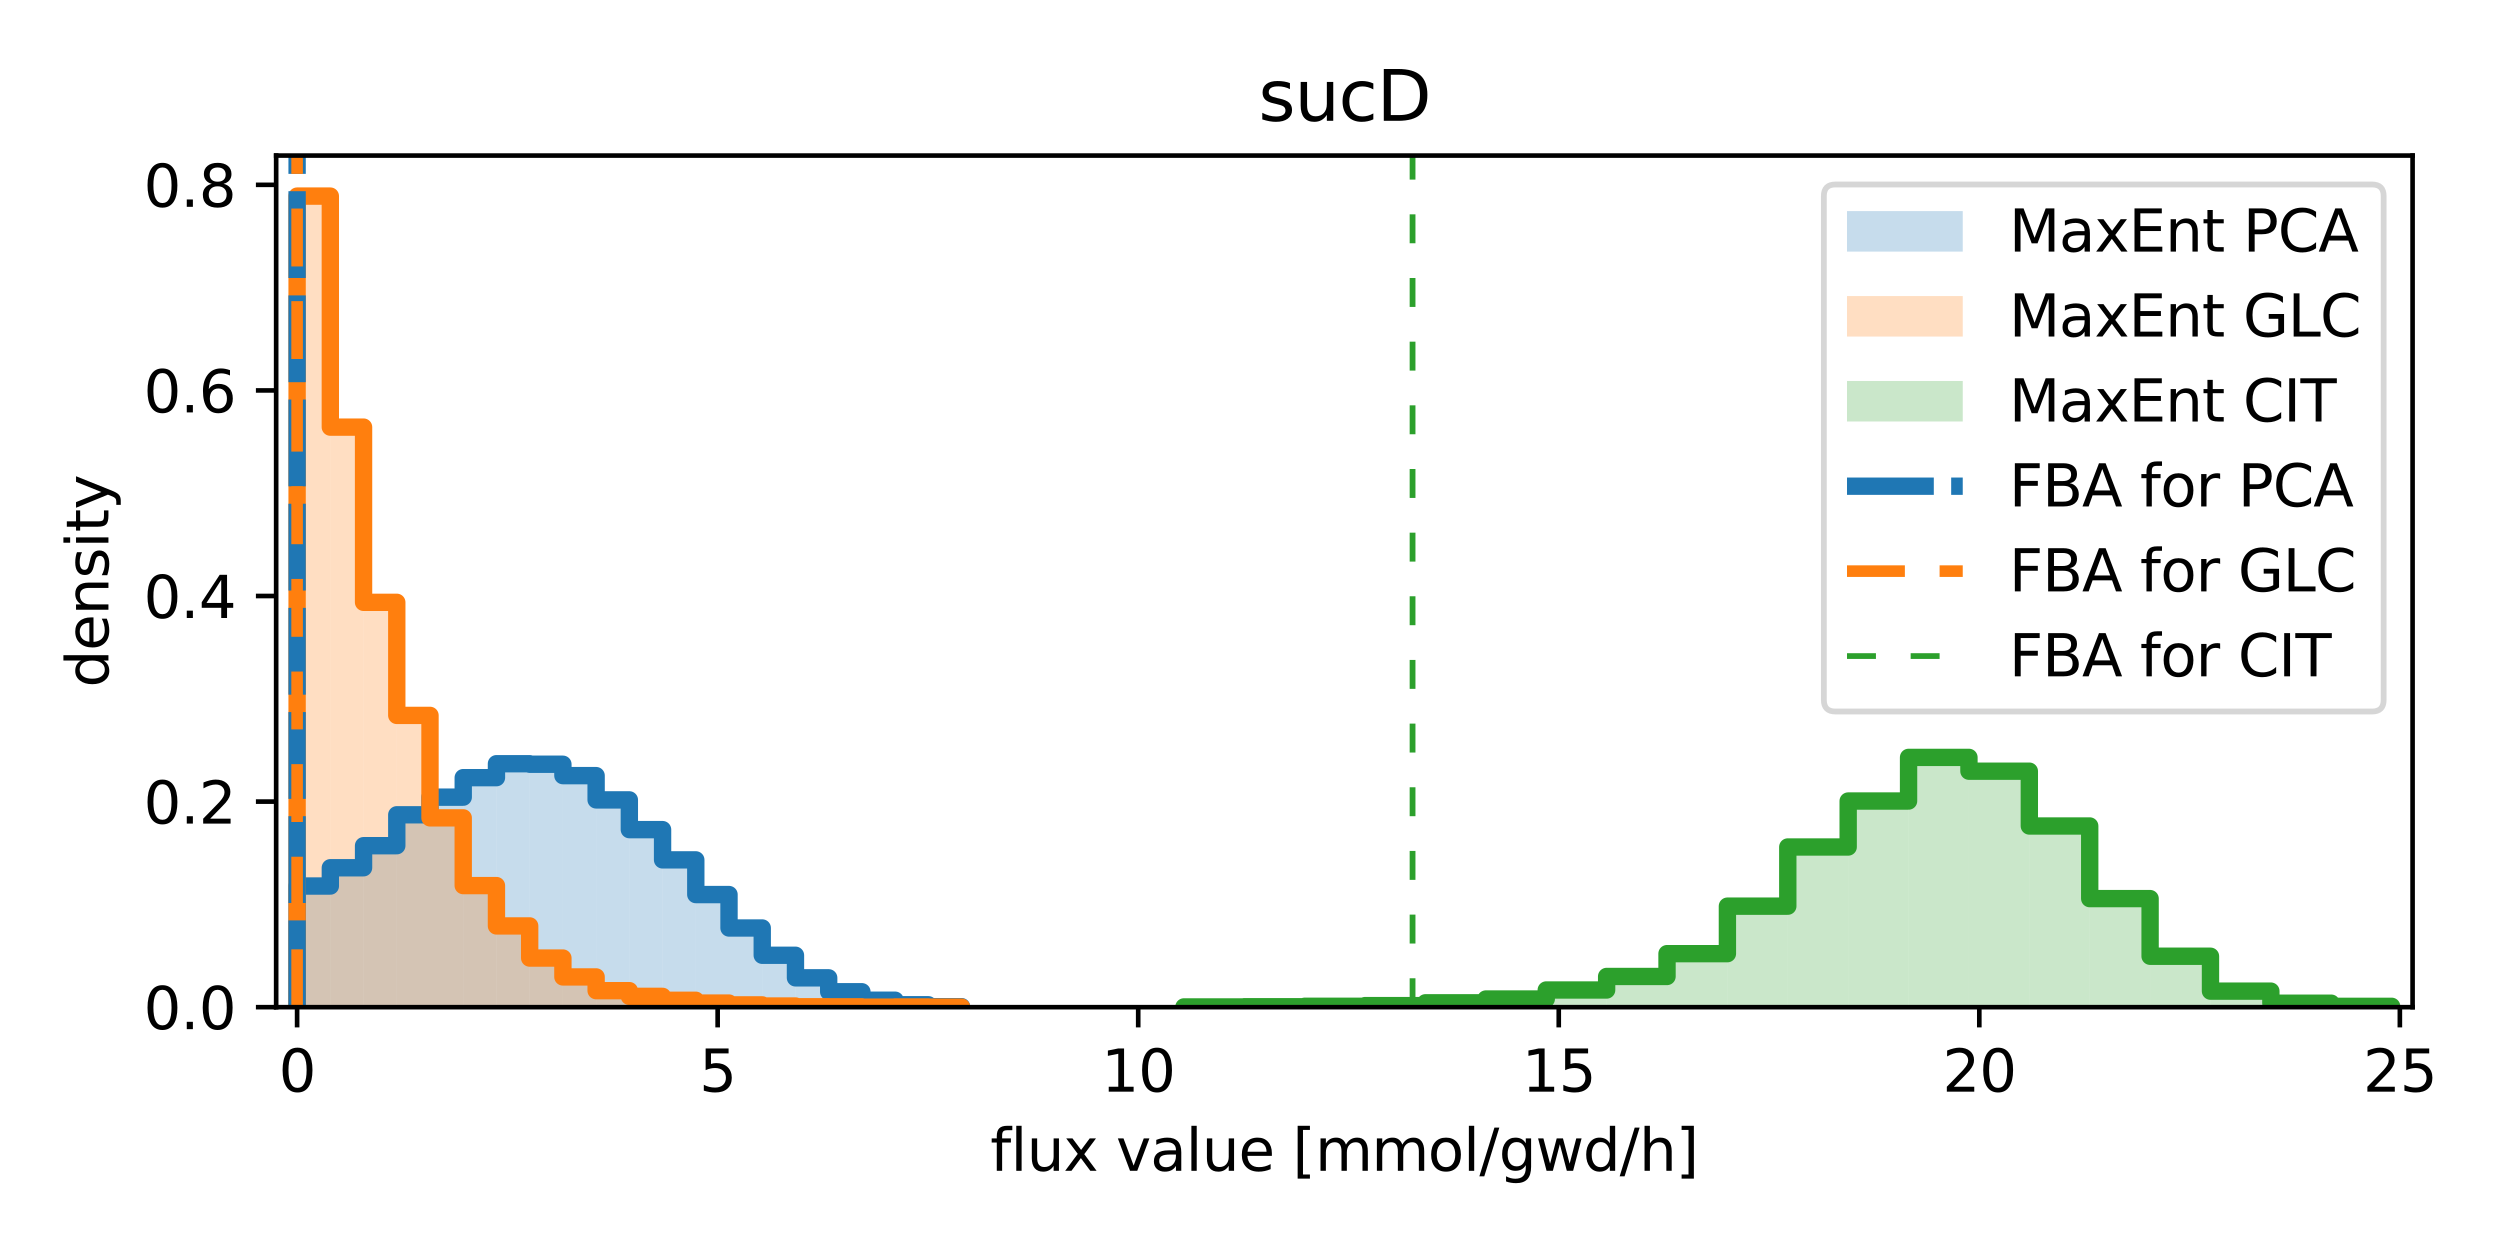 <?xml version="1.0" encoding="utf-8" standalone="no"?>
<!DOCTYPE svg PUBLIC "-//W3C//DTD SVG 1.1//EN"
  "http://www.w3.org/Graphics/SVG/1.1/DTD/svg11.dtd">
<svg xmlns:xlink="http://www.w3.org/1999/xlink" width="432pt" height="216pt" viewBox="0 0 432 216" xmlns="http://www.w3.org/2000/svg" version="1.1">
 <defs>
  <style type="text/css">*{stroke-linejoin: round; stroke-linecap: butt}</style>
 </defs>
 <g id="figure_1">
  <g id="patch_1">
   <path d="M 0 216 
L 432 216 
L 432 0 
L 0 0 
z
" style="fill: #ffffff"/>
  </g>
  <g id="axes_1">
   <g id="patch_2">
    <path d="M 47.72 174.04 
L 416.895 174.04 
L 416.895 26.88 
L 47.72 26.88 
z
" style="fill: #ffffff"/>
   </g>
   <g id="patch_3">
    <path d="M 51.341 174.04 
L 57.082 174.04 
L 57.082 153.107 
L 51.341 153.107 
z
" clip-path="url(#p8835804c3e)" style="fill: #1f77b4; opacity: 0.25"/>
   </g>
   <g id="patch_4">
    <path d="M 57.082 174.04 
L 62.823 174.04 
L 62.823 149.948 
L 57.082 149.948 
z
" clip-path="url(#p8835804c3e)" style="fill: #1f77b4; opacity: 0.25"/>
   </g>
   <g id="patch_5">
    <path d="M 62.823 174.04 
L 68.564 174.04 
L 68.564 146.137 
L 62.823 146.137 
z
" clip-path="url(#p8835804c3e)" style="fill: #1f77b4; opacity: 0.25"/>
   </g>
   <g id="patch_6">
    <path d="M 68.564 174.04 
L 74.305 174.04 
L 74.305 140.797 
L 68.564 140.797 
z
" clip-path="url(#p8835804c3e)" style="fill: #1f77b4; opacity: 0.25"/>
   </g>
   <g id="patch_7">
    <path d="M 74.305 174.04 
L 80.046 174.04 
L 80.046 137.75 
L 74.305 137.75 
z
" clip-path="url(#p8835804c3e)" style="fill: #1f77b4; opacity: 0.25"/>
   </g>
   <g id="patch_8">
    <path d="M 80.046 174.04 
L 85.787 174.04 
L 85.787 134.378 
L 80.046 134.378 
z
" clip-path="url(#p8835804c3e)" style="fill: #1f77b4; opacity: 0.25"/>
   </g>
   <g id="patch_9">
    <path d="M 85.787 174.04 
L 91.528 174.04 
L 91.528 131.972 
L 85.787 131.972 
z
" clip-path="url(#p8835804c3e)" style="fill: #1f77b4; opacity: 0.25"/>
   </g>
   <g id="patch_10">
    <path d="M 91.528 174.04 
L 97.269 174.04 
L 97.269 132.062 
L 91.528 132.062 
z
" clip-path="url(#p8835804c3e)" style="fill: #1f77b4; opacity: 0.25"/>
   </g>
   <g id="patch_11">
    <path d="M 97.269 174.04 
L 103.01 174.04 
L 103.01 134.029 
L 97.269 134.029 
z
" clip-path="url(#p8835804c3e)" style="fill: #1f77b4; opacity: 0.25"/>
   </g>
   <g id="patch_12">
    <path d="M 103.01 174.04 
L 108.751 174.04 
L 108.751 138.222 
L 103.01 138.222 
z
" clip-path="url(#p8835804c3e)" style="fill: #1f77b4; opacity: 0.25"/>
   </g>
   <g id="patch_13">
    <path d="M 108.751 174.04 
L 114.492 174.04 
L 114.492 143.36 
L 108.751 143.36 
z
" clip-path="url(#p8835804c3e)" style="fill: #1f77b4; opacity: 0.25"/>
   </g>
   <g id="patch_14">
    <path d="M 114.492 174.04 
L 120.233 174.04 
L 120.233 148.588 
L 114.492 148.588 
z
" clip-path="url(#p8835804c3e)" style="fill: #1f77b4; opacity: 0.25"/>
   </g>
   <g id="patch_15">
    <path d="M 120.233 174.04 
L 125.974 174.04 
L 125.974 154.58 
L 120.233 154.58 
z
" clip-path="url(#p8835804c3e)" style="fill: #1f77b4; opacity: 0.25"/>
   </g>
   <g id="patch_16">
    <path d="M 125.974 174.04 
L 131.715 174.04 
L 131.715 160.358 
L 125.974 160.358 
z
" clip-path="url(#p8835804c3e)" style="fill: #1f77b4; opacity: 0.25"/>
   </g>
   <g id="patch_17">
    <path d="M 131.715 174.04 
L 137.456 174.04 
L 137.456 165.069 
L 131.715 165.069 
z
" clip-path="url(#p8835804c3e)" style="fill: #1f77b4; opacity: 0.25"/>
   </g>
   <g id="patch_18">
    <path d="M 137.456 174.04 
L 143.197 174.04 
L 143.197 168.97 
L 137.456 168.97 
z
" clip-path="url(#p8835804c3e)" style="fill: #1f77b4; opacity: 0.25"/>
   </g>
   <g id="patch_19">
    <path d="M 143.197 174.04 
L 148.938 174.04 
L 148.938 171.376 
L 143.197 171.376 
z
" clip-path="url(#p8835804c3e)" style="fill: #1f77b4; opacity: 0.25"/>
   </g>
   <g id="patch_20">
    <path d="M 148.938 174.04 
L 154.679 174.04 
L 154.679 172.837 
L 148.938 172.837 
z
" clip-path="url(#p8835804c3e)" style="fill: #1f77b4; opacity: 0.25"/>
   </g>
   <g id="patch_21">
    <path d="M 154.679 174.04 
L 160.42 174.04 
L 160.42 173.624 
L 154.679 173.624 
z
" clip-path="url(#p8835804c3e)" style="fill: #1f77b4; opacity: 0.25"/>
   </g>
   <g id="patch_22">
    <path d="M 160.42 174.04 
L 166.161 174.04 
L 166.161 173.95 
L 160.42 173.95 
z
" clip-path="url(#p8835804c3e)" style="fill: #1f77b4; opacity: 0.25"/>
   </g>
   <g id="patch_23">
    <path d="M 51.34 174.04 
L 57.081 174.04 
L 57.081 33.888 
L 51.34 33.888 
z
" clip-path="url(#p8835804c3e)" style="fill: #ff7f0e; opacity: 0.25"/>
   </g>
   <g id="patch_24">
    <path d="M 57.081 174.04 
L 62.822 174.04 
L 62.822 73.807 
L 57.081 73.807 
z
" clip-path="url(#p8835804c3e)" style="fill: #ff7f0e; opacity: 0.25"/>
   </g>
   <g id="patch_25">
    <path d="M 62.822 174.04 
L 68.563 174.04 
L 68.563 104.082 
L 62.822 104.082 
z
" clip-path="url(#p8835804c3e)" style="fill: #ff7f0e; opacity: 0.25"/>
   </g>
   <g id="patch_26">
    <path d="M 68.563 174.04 
L 74.304 174.04 
L 74.304 123.62 
L 68.563 123.62 
z
" clip-path="url(#p8835804c3e)" style="fill: #ff7f0e; opacity: 0.25"/>
   </g>
   <g id="patch_27">
    <path d="M 74.304 174.04 
L 80.045 174.04 
L 80.045 141.326 
L 74.304 141.326 
z
" clip-path="url(#p8835804c3e)" style="fill: #ff7f0e; opacity: 0.25"/>
   </g>
   <g id="patch_28">
    <path d="M 80.045 174.04 
L 85.786 174.04 
L 85.786 153.029 
L 80.045 153.029 
z
" clip-path="url(#p8835804c3e)" style="fill: #ff7f0e; opacity: 0.25"/>
   </g>
   <g id="patch_29">
    <path d="M 85.786 174.04 
L 91.528 174.04 
L 91.528 159.999 
L 85.786 159.999 
z
" clip-path="url(#p8835804c3e)" style="fill: #ff7f0e; opacity: 0.25"/>
   </g>
   <g id="patch_30">
    <path d="M 91.528 174.04 
L 97.269 174.04 
L 97.269 165.552 
L 91.528 165.552 
z
" clip-path="url(#p8835804c3e)" style="fill: #ff7f0e; opacity: 0.25"/>
   </g>
   <g id="patch_31">
    <path d="M 97.269 174.04 
L 103.01 174.04 
L 103.01 168.813 
L 97.269 168.813 
z
" clip-path="url(#p8835804c3e)" style="fill: #ff7f0e; opacity: 0.25"/>
   </g>
   <g id="patch_32">
    <path d="M 103.01 174.04 
L 108.751 174.04 
L 108.751 171.185 
L 103.01 171.185 
z
" clip-path="url(#p8835804c3e)" style="fill: #ff7f0e; opacity: 0.25"/>
   </g>
   <g id="patch_33">
    <path d="M 108.751 174.04 
L 114.492 174.04 
L 114.492 172.174 
L 108.751 172.174 
z
" clip-path="url(#p8835804c3e)" style="fill: #ff7f0e; opacity: 0.25"/>
   </g>
   <g id="patch_34">
    <path d="M 114.492 174.04 
L 120.233 174.04 
L 120.233 172.848 
L 114.492 172.848 
z
" clip-path="url(#p8835804c3e)" style="fill: #ff7f0e; opacity: 0.25"/>
   </g>
   <g id="patch_35">
    <path d="M 120.233 174.04 
L 125.974 174.04 
L 125.974 173.332 
L 120.233 173.332 
z
" clip-path="url(#p8835804c3e)" style="fill: #ff7f0e; opacity: 0.25"/>
   </g>
   <g id="patch_36">
    <path d="M 125.974 174.04 
L 131.716 174.04 
L 131.716 173.647 
L 125.974 173.647 
z
" clip-path="url(#p8835804c3e)" style="fill: #ff7f0e; opacity: 0.25"/>
   </g>
   <g id="patch_37">
    <path d="M 131.716 174.04 
L 137.457 174.04 
L 137.457 173.838 
L 131.716 173.838 
z
" clip-path="url(#p8835804c3e)" style="fill: #ff7f0e; opacity: 0.25"/>
   </g>
   <g id="patch_38">
    <path d="M 137.457 174.04 
L 143.198 174.04 
L 143.198 173.961 
L 137.457 173.961 
z
" clip-path="url(#p8835804c3e)" style="fill: #ff7f0e; opacity: 0.25"/>
   </g>
   <g id="patch_39">
    <path d="M 143.198 174.04 
L 148.939 174.04 
L 148.939 173.973 
L 143.198 173.973 
z
" clip-path="url(#p8835804c3e)" style="fill: #ff7f0e; opacity: 0.25"/>
   </g>
   <g id="patch_40">
    <path d="M 148.939 174.04 
L 154.68 174.04 
L 154.68 174.029 
L 148.939 174.029 
z
" clip-path="url(#p8835804c3e)" style="fill: #ff7f0e; opacity: 0.25"/>
   </g>
   <g id="patch_41">
    <path d="M 154.68 174.04 
L 160.421 174.04 
L 160.421 173.995 
L 154.68 173.995 
z
" clip-path="url(#p8835804c3e)" style="fill: #ff7f0e; opacity: 0.25"/>
   </g>
   <g id="patch_42">
    <path d="M 160.421 174.04 
L 166.162 174.04 
L 166.162 174.029 
L 160.421 174.029 
z
" clip-path="url(#p8835804c3e)" style="fill: #ff7f0e; opacity: 0.25"/>
   </g>
   <g id="patch_43">
    <path d="M 204.585 174.04 
L 215.019 174.04 
L 215.019 173.997 
L 204.585 173.997 
z
" clip-path="url(#p8835804c3e)" style="fill: #2ca02c; opacity: 0.25"/>
   </g>
   <g id="patch_44">
    <path d="M 215.019 174.04 
L 225.454 174.04 
L 225.454 173.96 
L 215.019 173.96 
z
" clip-path="url(#p8835804c3e)" style="fill: #2ca02c; opacity: 0.25"/>
   </g>
   <g id="patch_45">
    <path d="M 225.454 174.04 
L 235.888 174.04 
L 235.888 173.885 
L 225.454 173.885 
z
" clip-path="url(#p8835804c3e)" style="fill: #2ca02c; opacity: 0.25"/>
   </g>
   <g id="patch_46">
    <path d="M 235.888 174.04 
L 246.323 174.04 
L 246.323 173.768 
L 235.888 173.768 
z
" clip-path="url(#p8835804c3e)" style="fill: #2ca02c; opacity: 0.25"/>
   </g>
   <g id="patch_47">
    <path d="M 246.323 174.04 
L 256.757 174.04 
L 256.757 173.285 
L 246.323 173.285 
z
" clip-path="url(#p8835804c3e)" style="fill: #2ca02c; opacity: 0.25"/>
   </g>
   <g id="patch_48">
    <path d="M 256.757 174.04 
L 267.192 174.04 
L 267.192 172.63 
L 256.757 172.63 
z
" clip-path="url(#p8835804c3e)" style="fill: #2ca02c; opacity: 0.25"/>
   </g>
   <g id="patch_49">
    <path d="M 267.192 174.04 
L 277.626 174.04 
L 277.626 171.071 
L 267.192 171.071 
z
" clip-path="url(#p8835804c3e)" style="fill: #2ca02c; opacity: 0.25"/>
   </g>
   <g id="patch_50">
    <path d="M 277.626 174.04 
L 288.061 174.04 
L 288.061 168.733 
L 277.626 168.733 
z
" clip-path="url(#p8835804c3e)" style="fill: #2ca02c; opacity: 0.25"/>
   </g>
   <g id="patch_51">
    <path d="M 288.061 174.04 
L 298.496 174.04 
L 298.496 164.793 
L 288.061 164.793 
z
" clip-path="url(#p8835804c3e)" style="fill: #2ca02c; opacity: 0.25"/>
   </g>
   <g id="patch_52">
    <path d="M 298.496 174.04 
L 308.93 174.04 
L 308.93 156.585 
L 298.496 156.585 
z
" clip-path="url(#p8835804c3e)" style="fill: #2ca02c; opacity: 0.25"/>
   </g>
   <g id="patch_53">
    <path d="M 308.93 174.04 
L 319.365 174.04 
L 319.365 146.361 
L 308.93 146.361 
z
" clip-path="url(#p8835804c3e)" style="fill: #2ca02c; opacity: 0.25"/>
   </g>
   <g id="patch_54">
    <path d="M 319.365 174.04 
L 329.799 174.04 
L 329.799 138.419 
L 319.365 138.419 
z
" clip-path="url(#p8835804c3e)" style="fill: #2ca02c; opacity: 0.25"/>
   </g>
   <g id="patch_55">
    <path d="M 329.799 174.04 
L 340.234 174.04 
L 340.234 130.879 
L 329.799 130.879 
z
" clip-path="url(#p8835804c3e)" style="fill: #2ca02c; opacity: 0.25"/>
   </g>
   <g id="patch_56">
    <path d="M 340.234 174.04 
L 350.668 174.04 
L 350.668 133.26 
L 340.234 133.26 
z
" clip-path="url(#p8835804c3e)" style="fill: #2ca02c; opacity: 0.25"/>
   </g>
   <g id="patch_57">
    <path d="M 350.668 174.04 
L 361.103 174.04 
L 361.103 142.73 
L 350.668 142.73 
z
" clip-path="url(#p8835804c3e)" style="fill: #2ca02c; opacity: 0.25"/>
   </g>
   <g id="patch_58">
    <path d="M 361.103 174.04 
L 371.537 174.04 
L 371.537 155.28 
L 361.103 155.28 
z
" clip-path="url(#p8835804c3e)" style="fill: #2ca02c; opacity: 0.25"/>
   </g>
   <g id="patch_59">
    <path d="M 371.537 174.04 
L 381.972 174.04 
L 381.972 165.238 
L 371.537 165.238 
z
" clip-path="url(#p8835804c3e)" style="fill: #2ca02c; opacity: 0.25"/>
   </g>
   <g id="patch_60">
    <path d="M 381.972 174.04 
L 392.406 174.04 
L 392.406 171.269 
L 381.972 171.269 
z
" clip-path="url(#p8835804c3e)" style="fill: #2ca02c; opacity: 0.25"/>
   </g>
   <g id="patch_61">
    <path d="M 392.406 174.04 
L 402.841 174.04 
L 402.841 173.353 
L 392.406 173.353 
z
" clip-path="url(#p8835804c3e)" style="fill: #2ca02c; opacity: 0.25"/>
   </g>
   <g id="patch_62">
    <path d="M 402.841 174.04 
L 413.275 174.04 
L 413.275 173.892 
L 402.841 173.892 
z
" clip-path="url(#p8835804c3e)" style="fill: #2ca02c; opacity: 0.25"/>
   </g>
   <g id="matplotlib.axis_1">
    <g id="xtick_1">
     <g id="line2d_1">
      <defs>
       <path id="m12330451da" d="M 0 0 
L 0 3.5 
" style="stroke: #000000; stroke-width: 0.8"/>
      </defs>
      <g>
       <use xlink:href="#m12330451da" x="51.339" y="174.04" style="stroke: #000000; stroke-width: 0.8"/>
      </g>
     </g>
     <g id="text_1">
      <!-- 0 -->
      <g transform="translate(48.158 188.638) scale(0.1 -0.1)">
       <defs>
        <path id="DejaVuSans-30" d="M 2034 4250 
Q 1547 4250 1301 3770 
Q 1056 3291 1056 2328 
Q 1056 1369 1301 889 
Q 1547 409 2034 409 
Q 2525 409 2770 889 
Q 3016 1369 3016 2328 
Q 3016 3291 2770 3770 
Q 2525 4250 2034 4250 
z
M 2034 4750 
Q 2819 4750 3233 4129 
Q 3647 3509 3647 2328 
Q 3647 1150 3233 529 
Q 2819 -91 2034 -91 
Q 1250 -91 836 529 
Q 422 1150 422 2328 
Q 422 3509 836 4129 
Q 1250 4750 2034 4750 
z
" transform="scale(0.016)"/>
       </defs>
       <use xlink:href="#DejaVuSans-30"/>
      </g>
     </g>
    </g>
    <g id="xtick_2">
     <g id="line2d_2">
      <g>
       <use xlink:href="#m12330451da" x="124.011" y="174.04" style="stroke: #000000; stroke-width: 0.8"/>
      </g>
     </g>
     <g id="text_2">
      <!-- 5 -->
      <g transform="translate(120.829 188.638) scale(0.1 -0.1)">
       <defs>
        <path id="DejaVuSans-35" d="M 691 4666 
L 3169 4666 
L 3169 4134 
L 1269 4134 
L 1269 2991 
Q 1406 3038 1543 3061 
Q 1681 3084 1819 3084 
Q 2600 3084 3056 2656 
Q 3513 2228 3513 1497 
Q 3513 744 3044 326 
Q 2575 -91 1722 -91 
Q 1428 -91 1123 -41 
Q 819 9 494 109 
L 494 744 
Q 775 591 1075 516 
Q 1375 441 1709 441 
Q 2250 441 2565 725 
Q 2881 1009 2881 1497 
Q 2881 1984 2565 2268 
Q 2250 2553 1709 2553 
Q 1456 2553 1204 2497 
Q 953 2441 691 2322 
L 691 4666 
z
" transform="scale(0.016)"/>
       </defs>
       <use xlink:href="#DejaVuSans-35"/>
      </g>
     </g>
    </g>
    <g id="xtick_3">
     <g id="line2d_3">
      <g>
       <use xlink:href="#m12330451da" x="196.682" y="174.04" style="stroke: #000000; stroke-width: 0.8"/>
      </g>
     </g>
     <g id="text_3">
      <!-- 10 -->
      <g transform="translate(190.319 188.638) scale(0.1 -0.1)">
       <defs>
        <path id="DejaVuSans-31" d="M 794 531 
L 1825 531 
L 1825 4091 
L 703 3866 
L 703 4441 
L 1819 4666 
L 2450 4666 
L 2450 531 
L 3481 531 
L 3481 0 
L 794 0 
L 794 531 
z
" transform="scale(0.016)"/>
       </defs>
       <use xlink:href="#DejaVuSans-31"/>
       <use xlink:href="#DejaVuSans-30" x="63.623"/>
      </g>
     </g>
    </g>
    <g id="xtick_4">
     <g id="line2d_4">
      <g>
       <use xlink:href="#m12330451da" x="269.353" y="174.04" style="stroke: #000000; stroke-width: 0.8"/>
      </g>
     </g>
     <g id="text_4">
      <!-- 15 -->
      <g transform="translate(262.99 188.638) scale(0.1 -0.1)">
       <use xlink:href="#DejaVuSans-31"/>
       <use xlink:href="#DejaVuSans-35" x="63.623"/>
      </g>
     </g>
    </g>
    <g id="xtick_5">
     <g id="line2d_5">
      <g>
       <use xlink:href="#m12330451da" x="342.024" y="174.04" style="stroke: #000000; stroke-width: 0.8"/>
      </g>
     </g>
     <g id="text_5">
      <!-- 20 -->
      <g transform="translate(335.662 188.638) scale(0.1 -0.1)">
       <defs>
        <path id="DejaVuSans-32" d="M 1228 531 
L 3431 531 
L 3431 0 
L 469 0 
L 469 531 
Q 828 903 1448 1529 
Q 2069 2156 2228 2338 
Q 2531 2678 2651 2914 
Q 2772 3150 2772 3378 
Q 2772 3750 2511 3984 
Q 2250 4219 1831 4219 
Q 1534 4219 1204 4116 
Q 875 4013 500 3803 
L 500 4441 
Q 881 4594 1212 4672 
Q 1544 4750 1819 4750 
Q 2544 4750 2975 4387 
Q 3406 4025 3406 3419 
Q 3406 3131 3298 2873 
Q 3191 2616 2906 2266 
Q 2828 2175 2409 1742 
Q 1991 1309 1228 531 
z
" transform="scale(0.016)"/>
       </defs>
       <use xlink:href="#DejaVuSans-32"/>
       <use xlink:href="#DejaVuSans-30" x="63.623"/>
      </g>
     </g>
    </g>
    <g id="xtick_6">
     <g id="line2d_6">
      <g>
       <use xlink:href="#m12330451da" x="414.695" y="174.04" style="stroke: #000000; stroke-width: 0.8"/>
      </g>
     </g>
     <g id="text_6">
      <!-- 25 -->
      <g transform="translate(408.333 188.638) scale(0.1 -0.1)">
       <use xlink:href="#DejaVuSans-32"/>
       <use xlink:href="#DejaVuSans-35" x="63.623"/>
      </g>
     </g>
    </g>
    <g id="text_7">
     <!-- flux value [mmol/gwd/h] -->
     <g transform="translate(171.128 202.317) scale(0.1 -0.1)">
      <defs>
       <path id="DejaVuSans-66" d="M 2375 4863 
L 2375 4384 
L 1825 4384 
Q 1516 4384 1395 4259 
Q 1275 4134 1275 3809 
L 1275 3500 
L 2222 3500 
L 2222 3053 
L 1275 3053 
L 1275 0 
L 697 0 
L 697 3053 
L 147 3053 
L 147 3500 
L 697 3500 
L 697 3744 
Q 697 4328 969 4595 
Q 1241 4863 1831 4863 
L 2375 4863 
z
" transform="scale(0.016)"/>
       <path id="DejaVuSans-6c" d="M 603 4863 
L 1178 4863 
L 1178 0 
L 603 0 
L 603 4863 
z
" transform="scale(0.016)"/>
       <path id="DejaVuSans-75" d="M 544 1381 
L 544 3500 
L 1119 3500 
L 1119 1403 
Q 1119 906 1312 657 
Q 1506 409 1894 409 
Q 2359 409 2629 706 
Q 2900 1003 2900 1516 
L 2900 3500 
L 3475 3500 
L 3475 0 
L 2900 0 
L 2900 538 
Q 2691 219 2414 64 
Q 2138 -91 1772 -91 
Q 1169 -91 856 284 
Q 544 659 544 1381 
z
M 1991 3584 
L 1991 3584 
z
" transform="scale(0.016)"/>
       <path id="DejaVuSans-78" d="M 3513 3500 
L 2247 1797 
L 3578 0 
L 2900 0 
L 1881 1375 
L 863 0 
L 184 0 
L 1544 1831 
L 300 3500 
L 978 3500 
L 1906 2253 
L 2834 3500 
L 3513 3500 
z
" transform="scale(0.016)"/>
       <path id="DejaVuSans-20" transform="scale(0.016)"/>
       <path id="DejaVuSans-76" d="M 191 3500 
L 800 3500 
L 1894 563 
L 2988 3500 
L 3597 3500 
L 2284 0 
L 1503 0 
L 191 3500 
z
" transform="scale(0.016)"/>
       <path id="DejaVuSans-61" d="M 2194 1759 
Q 1497 1759 1228 1600 
Q 959 1441 959 1056 
Q 959 750 1161 570 
Q 1363 391 1709 391 
Q 2188 391 2477 730 
Q 2766 1069 2766 1631 
L 2766 1759 
L 2194 1759 
z
M 3341 1997 
L 3341 0 
L 2766 0 
L 2766 531 
Q 2569 213 2275 61 
Q 1981 -91 1556 -91 
Q 1019 -91 701 211 
Q 384 513 384 1019 
Q 384 1609 779 1909 
Q 1175 2209 1959 2209 
L 2766 2209 
L 2766 2266 
Q 2766 2663 2505 2880 
Q 2244 3097 1772 3097 
Q 1472 3097 1187 3025 
Q 903 2953 641 2809 
L 641 3341 
Q 956 3463 1253 3523 
Q 1550 3584 1831 3584 
Q 2591 3584 2966 3190 
Q 3341 2797 3341 1997 
z
" transform="scale(0.016)"/>
       <path id="DejaVuSans-65" d="M 3597 1894 
L 3597 1613 
L 953 1613 
Q 991 1019 1311 708 
Q 1631 397 2203 397 
Q 2534 397 2845 478 
Q 3156 559 3463 722 
L 3463 178 
Q 3153 47 2828 -22 
Q 2503 -91 2169 -91 
Q 1331 -91 842 396 
Q 353 884 353 1716 
Q 353 2575 817 3079 
Q 1281 3584 2069 3584 
Q 2775 3584 3186 3129 
Q 3597 2675 3597 1894 
z
M 3022 2063 
Q 3016 2534 2758 2815 
Q 2500 3097 2075 3097 
Q 1594 3097 1305 2825 
Q 1016 2553 972 2059 
L 3022 2063 
z
" transform="scale(0.016)"/>
       <path id="DejaVuSans-5b" d="M 550 4863 
L 1875 4863 
L 1875 4416 
L 1125 4416 
L 1125 -397 
L 1875 -397 
L 1875 -844 
L 550 -844 
L 550 4863 
z
" transform="scale(0.016)"/>
       <path id="DejaVuSans-6d" d="M 3328 2828 
Q 3544 3216 3844 3400 
Q 4144 3584 4550 3584 
Q 5097 3584 5394 3201 
Q 5691 2819 5691 2113 
L 5691 0 
L 5113 0 
L 5113 2094 
Q 5113 2597 4934 2840 
Q 4756 3084 4391 3084 
Q 3944 3084 3684 2787 
Q 3425 2491 3425 1978 
L 3425 0 
L 2847 0 
L 2847 2094 
Q 2847 2600 2669 2842 
Q 2491 3084 2119 3084 
Q 1678 3084 1418 2786 
Q 1159 2488 1159 1978 
L 1159 0 
L 581 0 
L 581 3500 
L 1159 3500 
L 1159 2956 
Q 1356 3278 1631 3431 
Q 1906 3584 2284 3584 
Q 2666 3584 2933 3390 
Q 3200 3197 3328 2828 
z
" transform="scale(0.016)"/>
       <path id="DejaVuSans-6f" d="M 1959 3097 
Q 1497 3097 1228 2736 
Q 959 2375 959 1747 
Q 959 1119 1226 758 
Q 1494 397 1959 397 
Q 2419 397 2687 759 
Q 2956 1122 2956 1747 
Q 2956 2369 2687 2733 
Q 2419 3097 1959 3097 
z
M 1959 3584 
Q 2709 3584 3137 3096 
Q 3566 2609 3566 1747 
Q 3566 888 3137 398 
Q 2709 -91 1959 -91 
Q 1206 -91 779 398 
Q 353 888 353 1747 
Q 353 2609 779 3096 
Q 1206 3584 1959 3584 
z
" transform="scale(0.016)"/>
       <path id="DejaVuSans-2f" d="M 1625 4666 
L 2156 4666 
L 531 -594 
L 0 -594 
L 1625 4666 
z
" transform="scale(0.016)"/>
       <path id="DejaVuSans-67" d="M 2906 1791 
Q 2906 2416 2648 2759 
Q 2391 3103 1925 3103 
Q 1463 3103 1205 2759 
Q 947 2416 947 1791 
Q 947 1169 1205 825 
Q 1463 481 1925 481 
Q 2391 481 2648 825 
Q 2906 1169 2906 1791 
z
M 3481 434 
Q 3481 -459 3084 -895 
Q 2688 -1331 1869 -1331 
Q 1566 -1331 1297 -1286 
Q 1028 -1241 775 -1147 
L 775 -588 
Q 1028 -725 1275 -790 
Q 1522 -856 1778 -856 
Q 2344 -856 2625 -561 
Q 2906 -266 2906 331 
L 2906 616 
Q 2728 306 2450 153 
Q 2172 0 1784 0 
Q 1141 0 747 490 
Q 353 981 353 1791 
Q 353 2603 747 3093 
Q 1141 3584 1784 3584 
Q 2172 3584 2450 3431 
Q 2728 3278 2906 2969 
L 2906 3500 
L 3481 3500 
L 3481 434 
z
" transform="scale(0.016)"/>
       <path id="DejaVuSans-77" d="M 269 3500 
L 844 3500 
L 1563 769 
L 2278 3500 
L 2956 3500 
L 3675 769 
L 4391 3500 
L 4966 3500 
L 4050 0 
L 3372 0 
L 2619 2869 
L 1863 0 
L 1184 0 
L 269 3500 
z
" transform="scale(0.016)"/>
       <path id="DejaVuSans-64" d="M 2906 2969 
L 2906 4863 
L 3481 4863 
L 3481 0 
L 2906 0 
L 2906 525 
Q 2725 213 2448 61 
Q 2172 -91 1784 -91 
Q 1150 -91 751 415 
Q 353 922 353 1747 
Q 353 2572 751 3078 
Q 1150 3584 1784 3584 
Q 2172 3584 2448 3432 
Q 2725 3281 2906 2969 
z
M 947 1747 
Q 947 1113 1208 752 
Q 1469 391 1925 391 
Q 2381 391 2643 752 
Q 2906 1113 2906 1747 
Q 2906 2381 2643 2742 
Q 2381 3103 1925 3103 
Q 1469 3103 1208 2742 
Q 947 2381 947 1747 
z
" transform="scale(0.016)"/>
       <path id="DejaVuSans-68" d="M 3513 2113 
L 3513 0 
L 2938 0 
L 2938 2094 
Q 2938 2591 2744 2837 
Q 2550 3084 2163 3084 
Q 1697 3084 1428 2787 
Q 1159 2491 1159 1978 
L 1159 0 
L 581 0 
L 581 4863 
L 1159 4863 
L 1159 2956 
Q 1366 3272 1645 3428 
Q 1925 3584 2291 3584 
Q 2894 3584 3203 3211 
Q 3513 2838 3513 2113 
z
" transform="scale(0.016)"/>
       <path id="DejaVuSans-5d" d="M 1947 4863 
L 1947 -844 
L 622 -844 
L 622 -397 
L 1369 -397 
L 1369 4416 
L 622 4416 
L 622 4863 
L 1947 4863 
z
" transform="scale(0.016)"/>
      </defs>
      <use xlink:href="#DejaVuSans-66"/>
      <use xlink:href="#DejaVuSans-6c" x="35.205"/>
      <use xlink:href="#DejaVuSans-75" x="62.988"/>
      <use xlink:href="#DejaVuSans-78" x="126.367"/>
      <use xlink:href="#DejaVuSans-20" x="185.547"/>
      <use xlink:href="#DejaVuSans-76" x="217.334"/>
      <use xlink:href="#DejaVuSans-61" x="276.514"/>
      <use xlink:href="#DejaVuSans-6c" x="337.793"/>
      <use xlink:href="#DejaVuSans-75" x="365.576"/>
      <use xlink:href="#DejaVuSans-65" x="428.955"/>
      <use xlink:href="#DejaVuSans-20" x="490.479"/>
      <use xlink:href="#DejaVuSans-5b" x="522.266"/>
      <use xlink:href="#DejaVuSans-6d" x="561.279"/>
      <use xlink:href="#DejaVuSans-6d" x="658.691"/>
      <use xlink:href="#DejaVuSans-6f" x="756.104"/>
      <use xlink:href="#DejaVuSans-6c" x="817.285"/>
      <use xlink:href="#DejaVuSans-2f" x="845.068"/>
      <use xlink:href="#DejaVuSans-67" x="878.76"/>
      <use xlink:href="#DejaVuSans-77" x="942.236"/>
      <use xlink:href="#DejaVuSans-64" x="1024.023"/>
      <use xlink:href="#DejaVuSans-2f" x="1087.5"/>
      <use xlink:href="#DejaVuSans-68" x="1121.191"/>
      <use xlink:href="#DejaVuSans-5d" x="1184.57"/>
     </g>
    </g>
   </g>
   <g id="matplotlib.axis_2">
    <g id="ytick_1">
     <g id="line2d_7">
      <defs>
       <path id="md3c9df7fb1" d="M 0 0 
L -3.5 0 
" style="stroke: #000000; stroke-width: 0.8"/>
      </defs>
      <g>
       <use xlink:href="#md3c9df7fb1" x="47.72" y="174.04" style="stroke: #000000; stroke-width: 0.8"/>
      </g>
     </g>
     <g id="text_8">
      <!-- 0.0 -->
      <g transform="translate(24.817 177.839) scale(0.1 -0.1)">
       <defs>
        <path id="DejaVuSans-2e" d="M 684 794 
L 1344 794 
L 1344 0 
L 684 0 
L 684 794 
z
" transform="scale(0.016)"/>
       </defs>
       <use xlink:href="#DejaVuSans-30"/>
       <use xlink:href="#DejaVuSans-2e" x="63.623"/>
       <use xlink:href="#DejaVuSans-30" x="95.41"/>
      </g>
     </g>
    </g>
    <g id="ytick_2">
     <g id="line2d_8">
      <g>
       <use xlink:href="#md3c9df7fb1" x="47.72" y="138.515" style="stroke: #000000; stroke-width: 0.8"/>
      </g>
     </g>
     <g id="text_9">
      <!-- 0.2 -->
      <g transform="translate(24.817 142.314) scale(0.1 -0.1)">
       <use xlink:href="#DejaVuSans-30"/>
       <use xlink:href="#DejaVuSans-2e" x="63.623"/>
       <use xlink:href="#DejaVuSans-32" x="95.41"/>
      </g>
     </g>
    </g>
    <g id="ytick_3">
     <g id="line2d_9">
      <g>
       <use xlink:href="#md3c9df7fb1" x="47.72" y="102.99" style="stroke: #000000; stroke-width: 0.8"/>
      </g>
     </g>
     <g id="text_10">
      <!-- 0.4 -->
      <g transform="translate(24.817 106.789) scale(0.1 -0.1)">
       <defs>
        <path id="DejaVuSans-34" d="M 2419 4116 
L 825 1625 
L 2419 1625 
L 2419 4116 
z
M 2253 4666 
L 3047 4666 
L 3047 1625 
L 3713 1625 
L 3713 1100 
L 3047 1100 
L 3047 0 
L 2419 0 
L 2419 1100 
L 313 1100 
L 313 1709 
L 2253 4666 
z
" transform="scale(0.016)"/>
       </defs>
       <use xlink:href="#DejaVuSans-30"/>
       <use xlink:href="#DejaVuSans-2e" x="63.623"/>
       <use xlink:href="#DejaVuSans-34" x="95.41"/>
      </g>
     </g>
    </g>
    <g id="ytick_4">
     <g id="line2d_10">
      <g>
       <use xlink:href="#md3c9df7fb1" x="47.72" y="67.465" style="stroke: #000000; stroke-width: 0.8"/>
      </g>
     </g>
     <g id="text_11">
      <!-- 0.6 -->
      <g transform="translate(24.817 71.264) scale(0.1 -0.1)">
       <defs>
        <path id="DejaVuSans-36" d="M 2113 2584 
Q 1688 2584 1439 2293 
Q 1191 2003 1191 1497 
Q 1191 994 1439 701 
Q 1688 409 2113 409 
Q 2538 409 2786 701 
Q 3034 994 3034 1497 
Q 3034 2003 2786 2293 
Q 2538 2584 2113 2584 
z
M 3366 4563 
L 3366 3988 
Q 3128 4100 2886 4159 
Q 2644 4219 2406 4219 
Q 1781 4219 1451 3797 
Q 1122 3375 1075 2522 
Q 1259 2794 1537 2939 
Q 1816 3084 2150 3084 
Q 2853 3084 3261 2657 
Q 3669 2231 3669 1497 
Q 3669 778 3244 343 
Q 2819 -91 2113 -91 
Q 1303 -91 875 529 
Q 447 1150 447 2328 
Q 447 3434 972 4092 
Q 1497 4750 2381 4750 
Q 2619 4750 2861 4703 
Q 3103 4656 3366 4563 
z
" transform="scale(0.016)"/>
       </defs>
       <use xlink:href="#DejaVuSans-30"/>
       <use xlink:href="#DejaVuSans-2e" x="63.623"/>
       <use xlink:href="#DejaVuSans-36" x="95.41"/>
      </g>
     </g>
    </g>
    <g id="ytick_5">
     <g id="line2d_11">
      <g>
       <use xlink:href="#md3c9df7fb1" x="47.72" y="31.94" style="stroke: #000000; stroke-width: 0.8"/>
      </g>
     </g>
     <g id="text_12">
      <!-- 0.8 -->
      <g transform="translate(24.817 35.739) scale(0.1 -0.1)">
       <defs>
        <path id="DejaVuSans-38" d="M 2034 2216 
Q 1584 2216 1326 1975 
Q 1069 1734 1069 1313 
Q 1069 891 1326 650 
Q 1584 409 2034 409 
Q 2484 409 2743 651 
Q 3003 894 3003 1313 
Q 3003 1734 2745 1975 
Q 2488 2216 2034 2216 
z
M 1403 2484 
Q 997 2584 770 2862 
Q 544 3141 544 3541 
Q 544 4100 942 4425 
Q 1341 4750 2034 4750 
Q 2731 4750 3128 4425 
Q 3525 4100 3525 3541 
Q 3525 3141 3298 2862 
Q 3072 2584 2669 2484 
Q 3125 2378 3379 2068 
Q 3634 1759 3634 1313 
Q 3634 634 3220 271 
Q 2806 -91 2034 -91 
Q 1263 -91 848 271 
Q 434 634 434 1313 
Q 434 1759 690 2068 
Q 947 2378 1403 2484 
z
M 1172 3481 
Q 1172 3119 1398 2916 
Q 1625 2713 2034 2713 
Q 2441 2713 2670 2916 
Q 2900 3119 2900 3481 
Q 2900 3844 2670 4047 
Q 2441 4250 2034 4250 
Q 1625 4250 1398 4047 
Q 1172 3844 1172 3481 
z
" transform="scale(0.016)"/>
       </defs>
       <use xlink:href="#DejaVuSans-30"/>
       <use xlink:href="#DejaVuSans-2e" x="63.623"/>
       <use xlink:href="#DejaVuSans-38" x="95.41"/>
      </g>
     </g>
    </g>
    <g id="text_13">
     <!-- density -->
     <g transform="translate(18.737 118.793) rotate(-90) scale(0.1 -0.1)">
      <defs>
       <path id="DejaVuSans-6e" d="M 3513 2113 
L 3513 0 
L 2938 0 
L 2938 2094 
Q 2938 2591 2744 2837 
Q 2550 3084 2163 3084 
Q 1697 3084 1428 2787 
Q 1159 2491 1159 1978 
L 1159 0 
L 581 0 
L 581 3500 
L 1159 3500 
L 1159 2956 
Q 1366 3272 1645 3428 
Q 1925 3584 2291 3584 
Q 2894 3584 3203 3211 
Q 3513 2838 3513 2113 
z
" transform="scale(0.016)"/>
       <path id="DejaVuSans-73" d="M 2834 3397 
L 2834 2853 
Q 2591 2978 2328 3040 
Q 2066 3103 1784 3103 
Q 1356 3103 1142 2972 
Q 928 2841 928 2578 
Q 928 2378 1081 2264 
Q 1234 2150 1697 2047 
L 1894 2003 
Q 2506 1872 2764 1633 
Q 3022 1394 3022 966 
Q 3022 478 2636 193 
Q 2250 -91 1575 -91 
Q 1294 -91 989 -36 
Q 684 19 347 128 
L 347 722 
Q 666 556 975 473 
Q 1284 391 1588 391 
Q 1994 391 2212 530 
Q 2431 669 2431 922 
Q 2431 1156 2273 1281 
Q 2116 1406 1581 1522 
L 1381 1569 
Q 847 1681 609 1914 
Q 372 2147 372 2553 
Q 372 3047 722 3315 
Q 1072 3584 1716 3584 
Q 2034 3584 2315 3537 
Q 2597 3491 2834 3397 
z
" transform="scale(0.016)"/>
       <path id="DejaVuSans-69" d="M 603 3500 
L 1178 3500 
L 1178 0 
L 603 0 
L 603 3500 
z
M 603 4863 
L 1178 4863 
L 1178 4134 
L 603 4134 
L 603 4863 
z
" transform="scale(0.016)"/>
       <path id="DejaVuSans-74" d="M 1172 4494 
L 1172 3500 
L 2356 3500 
L 2356 3053 
L 1172 3053 
L 1172 1153 
Q 1172 725 1289 603 
Q 1406 481 1766 481 
L 2356 481 
L 2356 0 
L 1766 0 
Q 1100 0 847 248 
Q 594 497 594 1153 
L 594 3053 
L 172 3053 
L 172 3500 
L 594 3500 
L 594 4494 
L 1172 4494 
z
" transform="scale(0.016)"/>
       <path id="DejaVuSans-79" d="M 2059 -325 
Q 1816 -950 1584 -1140 
Q 1353 -1331 966 -1331 
L 506 -1331 
L 506 -850 
L 844 -850 
Q 1081 -850 1212 -737 
Q 1344 -625 1503 -206 
L 1606 56 
L 191 3500 
L 800 3500 
L 1894 763 
L 2988 3500 
L 3597 3500 
L 2059 -325 
z
" transform="scale(0.016)"/>
      </defs>
      <use xlink:href="#DejaVuSans-64"/>
      <use xlink:href="#DejaVuSans-65" x="63.477"/>
      <use xlink:href="#DejaVuSans-6e" x="125"/>
      <use xlink:href="#DejaVuSans-73" x="188.379"/>
      <use xlink:href="#DejaVuSans-69" x="240.479"/>
      <use xlink:href="#DejaVuSans-74" x="268.262"/>
      <use xlink:href="#DejaVuSans-79" x="307.471"/>
     </g>
    </g>
   </g>
   <g id="patch_63">
    <path d="M 51.341 174.04 
L 51.341 153.107 
L 57.082 153.107 
L 57.082 149.948 
L 62.823 149.948 
L 62.823 146.137 
L 68.564 146.137 
L 68.564 140.797 
L 74.305 140.797 
L 74.305 137.75 
L 80.046 137.75 
L 80.046 134.378 
L 85.787 134.378 
L 85.787 131.972 
L 91.528 131.972 
L 91.528 132.062 
L 97.269 132.062 
L 97.269 134.029 
L 103.01 134.029 
L 103.01 138.222 
L 108.751 138.222 
L 108.751 143.36 
L 114.492 143.36 
L 114.492 148.588 
L 120.233 148.588 
L 120.233 154.58 
L 125.974 154.58 
L 125.974 160.358 
L 131.715 160.358 
L 131.715 165.069 
L 137.456 165.069 
L 137.456 168.97 
L 143.197 168.97 
L 143.197 171.376 
L 148.938 171.376 
L 148.938 172.837 
L 154.679 172.837 
L 154.679 173.624 
L 160.42 173.624 
L 160.42 173.95 
L 166.161 173.95 
L 166.161 174.04 
" clip-path="url(#p8835804c3e)" style="fill: none; stroke: #1f77b4; stroke-width: 3; stroke-linejoin: miter"/>
   </g>
   <g id="patch_64">
    <path d="M 51.34 174.04 
L 51.34 33.888 
L 57.081 33.888 
L 57.081 73.807 
L 62.822 73.807 
L 62.822 104.082 
L 68.563 104.082 
L 68.563 123.62 
L 74.304 123.62 
L 74.304 141.326 
L 80.045 141.326 
L 80.045 153.029 
L 85.786 153.029 
L 85.786 159.999 
L 91.528 159.999 
L 91.528 165.552 
L 97.269 165.552 
L 97.269 168.813 
L 103.01 168.813 
L 103.01 171.185 
L 108.751 171.185 
L 108.751 172.174 
L 114.492 172.174 
L 114.492 172.848 
L 120.233 172.848 
L 120.233 173.332 
L 125.974 173.332 
L 125.974 173.647 
L 131.716 173.647 
L 131.716 173.838 
L 137.457 173.838 
L 137.457 173.961 
L 143.198 173.961 
L 143.198 173.973 
L 148.939 173.973 
L 148.939 174.029 
L 154.68 174.029 
L 154.68 173.995 
L 160.421 173.995 
L 160.421 174.029 
L 166.162 174.029 
L 166.162 174.04 
" clip-path="url(#p8835804c3e)" style="fill: none; stroke: #ff7f0e; stroke-width: 3; stroke-linejoin: miter"/>
   </g>
   <g id="patch_65">
    <path d="M 204.585 174.04 
L 204.585 173.997 
L 215.019 173.997 
L 215.019 173.96 
L 225.454 173.96 
L 225.454 173.885 
L 235.888 173.885 
L 235.888 173.768 
L 246.323 173.768 
L 246.323 173.285 
L 256.757 173.285 
L 256.757 172.63 
L 267.192 172.63 
L 267.192 171.071 
L 277.626 171.071 
L 277.626 168.733 
L 288.061 168.733 
L 288.061 164.793 
L 298.496 164.793 
L 298.496 156.585 
L 308.93 156.585 
L 308.93 146.361 
L 319.365 146.361 
L 319.365 138.419 
L 329.799 138.419 
L 329.799 130.879 
L 340.234 130.879 
L 340.234 133.26 
L 350.668 133.26 
L 350.668 142.73 
L 361.103 142.73 
L 361.103 155.28 
L 371.537 155.28 
L 371.537 165.238 
L 381.972 165.238 
L 381.972 171.269 
L 392.406 171.269 
L 392.406 173.353 
L 402.841 173.353 
L 402.841 173.892 
L 413.275 173.892 
L 413.275 174.04 
" clip-path="url(#p8835804c3e)" style="fill: none; stroke: #2ca02c; stroke-width: 3; stroke-linejoin: miter"/>
   </g>
   <g id="line2d_12">
    <path d="M 51.339 174.04 
L 51.339 26.88 
" clip-path="url(#p8835804c3e)" style="fill: none; stroke-dasharray: 15,3; stroke-dashoffset: 0; stroke: #1f77b4; stroke-width: 3"/>
   </g>
   <g id="line2d_13">
    <path d="M 51.339 174.04 
L 51.339 26.88 
" clip-path="url(#p8835804c3e)" style="fill: none; stroke-dasharray: 10,6; stroke-dashoffset: 0; stroke: #ff7f0e; stroke-width: 2"/>
   </g>
   <g id="line2d_14">
    <path d="M 244.09 174.04 
L 244.09 26.88 
" clip-path="url(#p8835804c3e)" style="fill: none; stroke-dasharray: 5,6; stroke-dashoffset: 0; stroke: #2ca02c"/>
   </g>
   <g id="patch_66">
    <path d="M 47.72 174.04 
L 47.72 26.88 
" style="fill: none; stroke: #000000; stroke-width: 0.8; stroke-linejoin: miter; stroke-linecap: square"/>
   </g>
   <g id="patch_67">
    <path d="M 416.895 174.04 
L 416.895 26.88 
" style="fill: none; stroke: #000000; stroke-width: 0.8; stroke-linejoin: miter; stroke-linecap: square"/>
   </g>
   <g id="patch_68">
    <path d="M 47.72 174.04 
L 416.895 174.04 
" style="fill: none; stroke: #000000; stroke-width: 0.8; stroke-linejoin: miter; stroke-linecap: square"/>
   </g>
   <g id="patch_69">
    <path d="M 47.72 26.88 
L 416.895 26.88 
" style="fill: none; stroke: #000000; stroke-width: 0.8; stroke-linejoin: miter; stroke-linecap: square"/>
   </g>
   <g id="text_14">
    <!-- sucD -->
    <g transform="translate(217.46 20.88) scale(0.12 -0.12)">
     <defs>
      <path id="DejaVuSans-63" d="M 3122 3366 
L 3122 2828 
Q 2878 2963 2633 3030 
Q 2388 3097 2138 3097 
Q 1578 3097 1268 2742 
Q 959 2388 959 1747 
Q 959 1106 1268 751 
Q 1578 397 2138 397 
Q 2388 397 2633 464 
Q 2878 531 3122 666 
L 3122 134 
Q 2881 22 2623 -34 
Q 2366 -91 2075 -91 
Q 1284 -91 818 406 
Q 353 903 353 1747 
Q 353 2603 823 3093 
Q 1294 3584 2113 3584 
Q 2378 3584 2631 3529 
Q 2884 3475 3122 3366 
z
" transform="scale(0.016)"/>
      <path id="DejaVuSans-44" d="M 1259 4147 
L 1259 519 
L 2022 519 
Q 2988 519 3436 956 
Q 3884 1394 3884 2338 
Q 3884 3275 3436 3711 
Q 2988 4147 2022 4147 
L 1259 4147 
z
M 628 4666 
L 1925 4666 
Q 3281 4666 3915 4102 
Q 4550 3538 4550 2338 
Q 4550 1131 3912 565 
Q 3275 0 1925 0 
L 628 0 
L 628 4666 
z
" transform="scale(0.016)"/>
     </defs>
     <use xlink:href="#DejaVuSans-73"/>
     <use xlink:href="#DejaVuSans-75" x="52.1"/>
     <use xlink:href="#DejaVuSans-63" x="115.479"/>
     <use xlink:href="#DejaVuSans-44" x="170.459"/>
    </g>
   </g>
   <g id="legend_1">
    <g id="patch_70">
     <path d="M 317.162 122.949 
L 409.895 122.949 
Q 411.895 122.949 411.895 120.949 
L 411.895 33.88 
Q 411.895 31.88 409.895 31.88 
L 317.162 31.88 
Q 315.162 31.88 315.162 33.88 
L 315.162 120.949 
Q 315.162 122.949 317.162 122.949 
z
" style="fill: #ffffff; opacity: 0.8; stroke: #cccccc; stroke-linejoin: miter"/>
    </g>
    <g id="patch_71">
     <path d="M 319.162 43.478 
L 339.162 43.478 
L 339.162 36.478 
L 319.162 36.478 
z
" style="fill: #1f77b4; opacity: 0.25"/>
    </g>
    <g id="text_15">
     <!-- MaxEnt PCA -->
     <g transform="translate(347.162 43.478) scale(0.1 -0.1)">
      <defs>
       <path id="DejaVuSans-4d" d="M 628 4666 
L 1569 4666 
L 2759 1491 
L 3956 4666 
L 4897 4666 
L 4897 0 
L 4281 0 
L 4281 4097 
L 3078 897 
L 2444 897 
L 1241 4097 
L 1241 0 
L 628 0 
L 628 4666 
z
" transform="scale(0.016)"/>
       <path id="DejaVuSans-45" d="M 628 4666 
L 3578 4666 
L 3578 4134 
L 1259 4134 
L 1259 2753 
L 3481 2753 
L 3481 2222 
L 1259 2222 
L 1259 531 
L 3634 531 
L 3634 0 
L 628 0 
L 628 4666 
z
" transform="scale(0.016)"/>
       <path id="DejaVuSans-50" d="M 1259 4147 
L 1259 2394 
L 2053 2394 
Q 2494 2394 2734 2622 
Q 2975 2850 2975 3272 
Q 2975 3691 2734 3919 
Q 2494 4147 2053 4147 
L 1259 4147 
z
M 628 4666 
L 2053 4666 
Q 2838 4666 3239 4311 
Q 3641 3956 3641 3272 
Q 3641 2581 3239 2228 
Q 2838 1875 2053 1875 
L 1259 1875 
L 1259 0 
L 628 0 
L 628 4666 
z
" transform="scale(0.016)"/>
       <path id="DejaVuSans-43" d="M 4122 4306 
L 4122 3641 
Q 3803 3938 3442 4084 
Q 3081 4231 2675 4231 
Q 1875 4231 1450 3742 
Q 1025 3253 1025 2328 
Q 1025 1406 1450 917 
Q 1875 428 2675 428 
Q 3081 428 3442 575 
Q 3803 722 4122 1019 
L 4122 359 
Q 3791 134 3420 21 
Q 3050 -91 2638 -91 
Q 1578 -91 968 557 
Q 359 1206 359 2328 
Q 359 3453 968 4101 
Q 1578 4750 2638 4750 
Q 3056 4750 3426 4639 
Q 3797 4528 4122 4306 
z
" transform="scale(0.016)"/>
       <path id="DejaVuSans-41" d="M 2188 4044 
L 1331 1722 
L 3047 1722 
L 2188 4044 
z
M 1831 4666 
L 2547 4666 
L 4325 0 
L 3669 0 
L 3244 1197 
L 1141 1197 
L 716 0 
L 50 0 
L 1831 4666 
z
" transform="scale(0.016)"/>
      </defs>
      <use xlink:href="#DejaVuSans-4d"/>
      <use xlink:href="#DejaVuSans-61" x="86.279"/>
      <use xlink:href="#DejaVuSans-78" x="147.559"/>
      <use xlink:href="#DejaVuSans-45" x="206.738"/>
      <use xlink:href="#DejaVuSans-6e" x="269.922"/>
      <use xlink:href="#DejaVuSans-74" x="333.301"/>
      <use xlink:href="#DejaVuSans-20" x="372.51"/>
      <use xlink:href="#DejaVuSans-50" x="404.297"/>
      <use xlink:href="#DejaVuSans-43" x="464.6"/>
      <use xlink:href="#DejaVuSans-41" x="534.424"/>
     </g>
    </g>
    <g id="patch_72">
     <path d="M 319.162 58.157 
L 339.162 58.157 
L 339.162 51.157 
L 319.162 51.157 
z
" style="fill: #ff7f0e; opacity: 0.25"/>
    </g>
    <g id="text_16">
     <!-- MaxEnt GLC -->
     <g transform="translate(347.162 58.157) scale(0.1 -0.1)">
      <defs>
       <path id="DejaVuSans-47" d="M 3809 666 
L 3809 1919 
L 2778 1919 
L 2778 2438 
L 4434 2438 
L 4434 434 
Q 4069 175 3628 42 
Q 3188 -91 2688 -91 
Q 1594 -91 976 548 
Q 359 1188 359 2328 
Q 359 3472 976 4111 
Q 1594 4750 2688 4750 
Q 3144 4750 3555 4637 
Q 3966 4525 4313 4306 
L 4313 3634 
Q 3963 3931 3569 4081 
Q 3175 4231 2741 4231 
Q 1884 4231 1454 3753 
Q 1025 3275 1025 2328 
Q 1025 1384 1454 906 
Q 1884 428 2741 428 
Q 3075 428 3337 486 
Q 3600 544 3809 666 
z
" transform="scale(0.016)"/>
       <path id="DejaVuSans-4c" d="M 628 4666 
L 1259 4666 
L 1259 531 
L 3531 531 
L 3531 0 
L 628 0 
L 628 4666 
z
" transform="scale(0.016)"/>
      </defs>
      <use xlink:href="#DejaVuSans-4d"/>
      <use xlink:href="#DejaVuSans-61" x="86.279"/>
      <use xlink:href="#DejaVuSans-78" x="147.559"/>
      <use xlink:href="#DejaVuSans-45" x="206.738"/>
      <use xlink:href="#DejaVuSans-6e" x="269.922"/>
      <use xlink:href="#DejaVuSans-74" x="333.301"/>
      <use xlink:href="#DejaVuSans-20" x="372.51"/>
      <use xlink:href="#DejaVuSans-47" x="404.297"/>
      <use xlink:href="#DejaVuSans-4c" x="481.787"/>
      <use xlink:href="#DejaVuSans-43" x="537.5"/>
     </g>
    </g>
    <g id="patch_73">
     <path d="M 319.162 72.835 
L 339.162 72.835 
L 339.162 65.835 
L 319.162 65.835 
z
" style="fill: #2ca02c; opacity: 0.25"/>
    </g>
    <g id="text_17">
     <!-- MaxEnt CIT -->
     <g transform="translate(347.162 72.835) scale(0.1 -0.1)">
      <defs>
       <path id="DejaVuSans-49" d="M 628 4666 
L 1259 4666 
L 1259 0 
L 628 0 
L 628 4666 
z
" transform="scale(0.016)"/>
       <path id="DejaVuSans-54" d="M -19 4666 
L 3928 4666 
L 3928 4134 
L 2272 4134 
L 2272 0 
L 1638 0 
L 1638 4134 
L -19 4134 
L -19 4666 
z
" transform="scale(0.016)"/>
      </defs>
      <use xlink:href="#DejaVuSans-4d"/>
      <use xlink:href="#DejaVuSans-61" x="86.279"/>
      <use xlink:href="#DejaVuSans-78" x="147.559"/>
      <use xlink:href="#DejaVuSans-45" x="206.738"/>
      <use xlink:href="#DejaVuSans-6e" x="269.922"/>
      <use xlink:href="#DejaVuSans-74" x="333.301"/>
      <use xlink:href="#DejaVuSans-20" x="372.51"/>
      <use xlink:href="#DejaVuSans-43" x="404.297"/>
      <use xlink:href="#DejaVuSans-49" x="474.121"/>
      <use xlink:href="#DejaVuSans-54" x="503.613"/>
     </g>
    </g>
    <g id="line2d_15">
     <path d="M 319.162 84.013 
L 329.162 84.013 
L 339.162 84.013 
" style="fill: none; stroke-dasharray: 15,3; stroke-dashoffset: 0; stroke: #1f77b4; stroke-width: 3"/>
    </g>
    <g id="text_18">
     <!-- FBA for PCA -->
     <g transform="translate(347.162 87.513) scale(0.1 -0.1)">
      <defs>
       <path id="DejaVuSans-46" d="M 628 4666 
L 3309 4666 
L 3309 4134 
L 1259 4134 
L 1259 2759 
L 3109 2759 
L 3109 2228 
L 1259 2228 
L 1259 0 
L 628 0 
L 628 4666 
z
" transform="scale(0.016)"/>
       <path id="DejaVuSans-42" d="M 1259 2228 
L 1259 519 
L 2272 519 
Q 2781 519 3026 730 
Q 3272 941 3272 1375 
Q 3272 1813 3026 2020 
Q 2781 2228 2272 2228 
L 1259 2228 
z
M 1259 4147 
L 1259 2741 
L 2194 2741 
Q 2656 2741 2882 2914 
Q 3109 3088 3109 3444 
Q 3109 3797 2882 3972 
Q 2656 4147 2194 4147 
L 1259 4147 
z
M 628 4666 
L 2241 4666 
Q 2963 4666 3353 4366 
Q 3744 4066 3744 3513 
Q 3744 3084 3544 2831 
Q 3344 2578 2956 2516 
Q 3422 2416 3680 2098 
Q 3938 1781 3938 1306 
Q 3938 681 3513 340 
Q 3088 0 2303 0 
L 628 0 
L 628 4666 
z
" transform="scale(0.016)"/>
       <path id="DejaVuSans-72" d="M 2631 2963 
Q 2534 3019 2420 3045 
Q 2306 3072 2169 3072 
Q 1681 3072 1420 2755 
Q 1159 2438 1159 1844 
L 1159 0 
L 581 0 
L 581 3500 
L 1159 3500 
L 1159 2956 
Q 1341 3275 1631 3429 
Q 1922 3584 2338 3584 
Q 2397 3584 2469 3576 
Q 2541 3569 2628 3553 
L 2631 2963 
z
" transform="scale(0.016)"/>
      </defs>
      <use xlink:href="#DejaVuSans-46"/>
      <use xlink:href="#DejaVuSans-42" x="57.52"/>
      <use xlink:href="#DejaVuSans-41" x="126.123"/>
      <use xlink:href="#DejaVuSans-20" x="194.531"/>
      <use xlink:href="#DejaVuSans-66" x="226.318"/>
      <use xlink:href="#DejaVuSans-6f" x="261.523"/>
      <use xlink:href="#DejaVuSans-72" x="322.705"/>
      <use xlink:href="#DejaVuSans-20" x="363.818"/>
      <use xlink:href="#DejaVuSans-50" x="395.605"/>
      <use xlink:href="#DejaVuSans-43" x="455.908"/>
      <use xlink:href="#DejaVuSans-41" x="525.732"/>
     </g>
    </g>
    <g id="line2d_16">
     <path d="M 319.162 98.691 
L 329.162 98.691 
L 339.162 98.691 
" style="fill: none; stroke-dasharray: 10,6; stroke-dashoffset: 0; stroke: #ff7f0e; stroke-width: 2"/>
    </g>
    <g id="text_19">
     <!-- FBA for GLC -->
     <g transform="translate(347.162 102.191) scale(0.1 -0.1)">
      <use xlink:href="#DejaVuSans-46"/>
      <use xlink:href="#DejaVuSans-42" x="57.52"/>
      <use xlink:href="#DejaVuSans-41" x="126.123"/>
      <use xlink:href="#DejaVuSans-20" x="194.531"/>
      <use xlink:href="#DejaVuSans-66" x="226.318"/>
      <use xlink:href="#DejaVuSans-6f" x="261.523"/>
      <use xlink:href="#DejaVuSans-72" x="322.705"/>
      <use xlink:href="#DejaVuSans-20" x="363.818"/>
      <use xlink:href="#DejaVuSans-47" x="395.605"/>
      <use xlink:href="#DejaVuSans-4c" x="473.096"/>
      <use xlink:href="#DejaVuSans-43" x="528.809"/>
     </g>
    </g>
    <g id="line2d_17">
     <path d="M 319.162 113.369 
L 329.162 113.369 
L 339.162 113.369 
" style="fill: none; stroke-dasharray: 5,6; stroke-dashoffset: 0; stroke: #2ca02c"/>
    </g>
    <g id="text_20">
     <!-- FBA for CIT -->
     <g transform="translate(347.162 116.869) scale(0.1 -0.1)">
      <use xlink:href="#DejaVuSans-46"/>
      <use xlink:href="#DejaVuSans-42" x="57.52"/>
      <use xlink:href="#DejaVuSans-41" x="126.123"/>
      <use xlink:href="#DejaVuSans-20" x="194.531"/>
      <use xlink:href="#DejaVuSans-66" x="226.318"/>
      <use xlink:href="#DejaVuSans-6f" x="261.523"/>
      <use xlink:href="#DejaVuSans-72" x="322.705"/>
      <use xlink:href="#DejaVuSans-20" x="363.818"/>
      <use xlink:href="#DejaVuSans-43" x="395.605"/>
      <use xlink:href="#DejaVuSans-49" x="465.43"/>
      <use xlink:href="#DejaVuSans-54" x="494.922"/>
     </g>
    </g>
   </g>
  </g>
 </g>
 <defs>
  <clipPath id="p8835804c3e">
   <rect x="47.72" y="26.88" width="369.175" height="147.16"/>
  </clipPath>
 </defs>
</svg>
